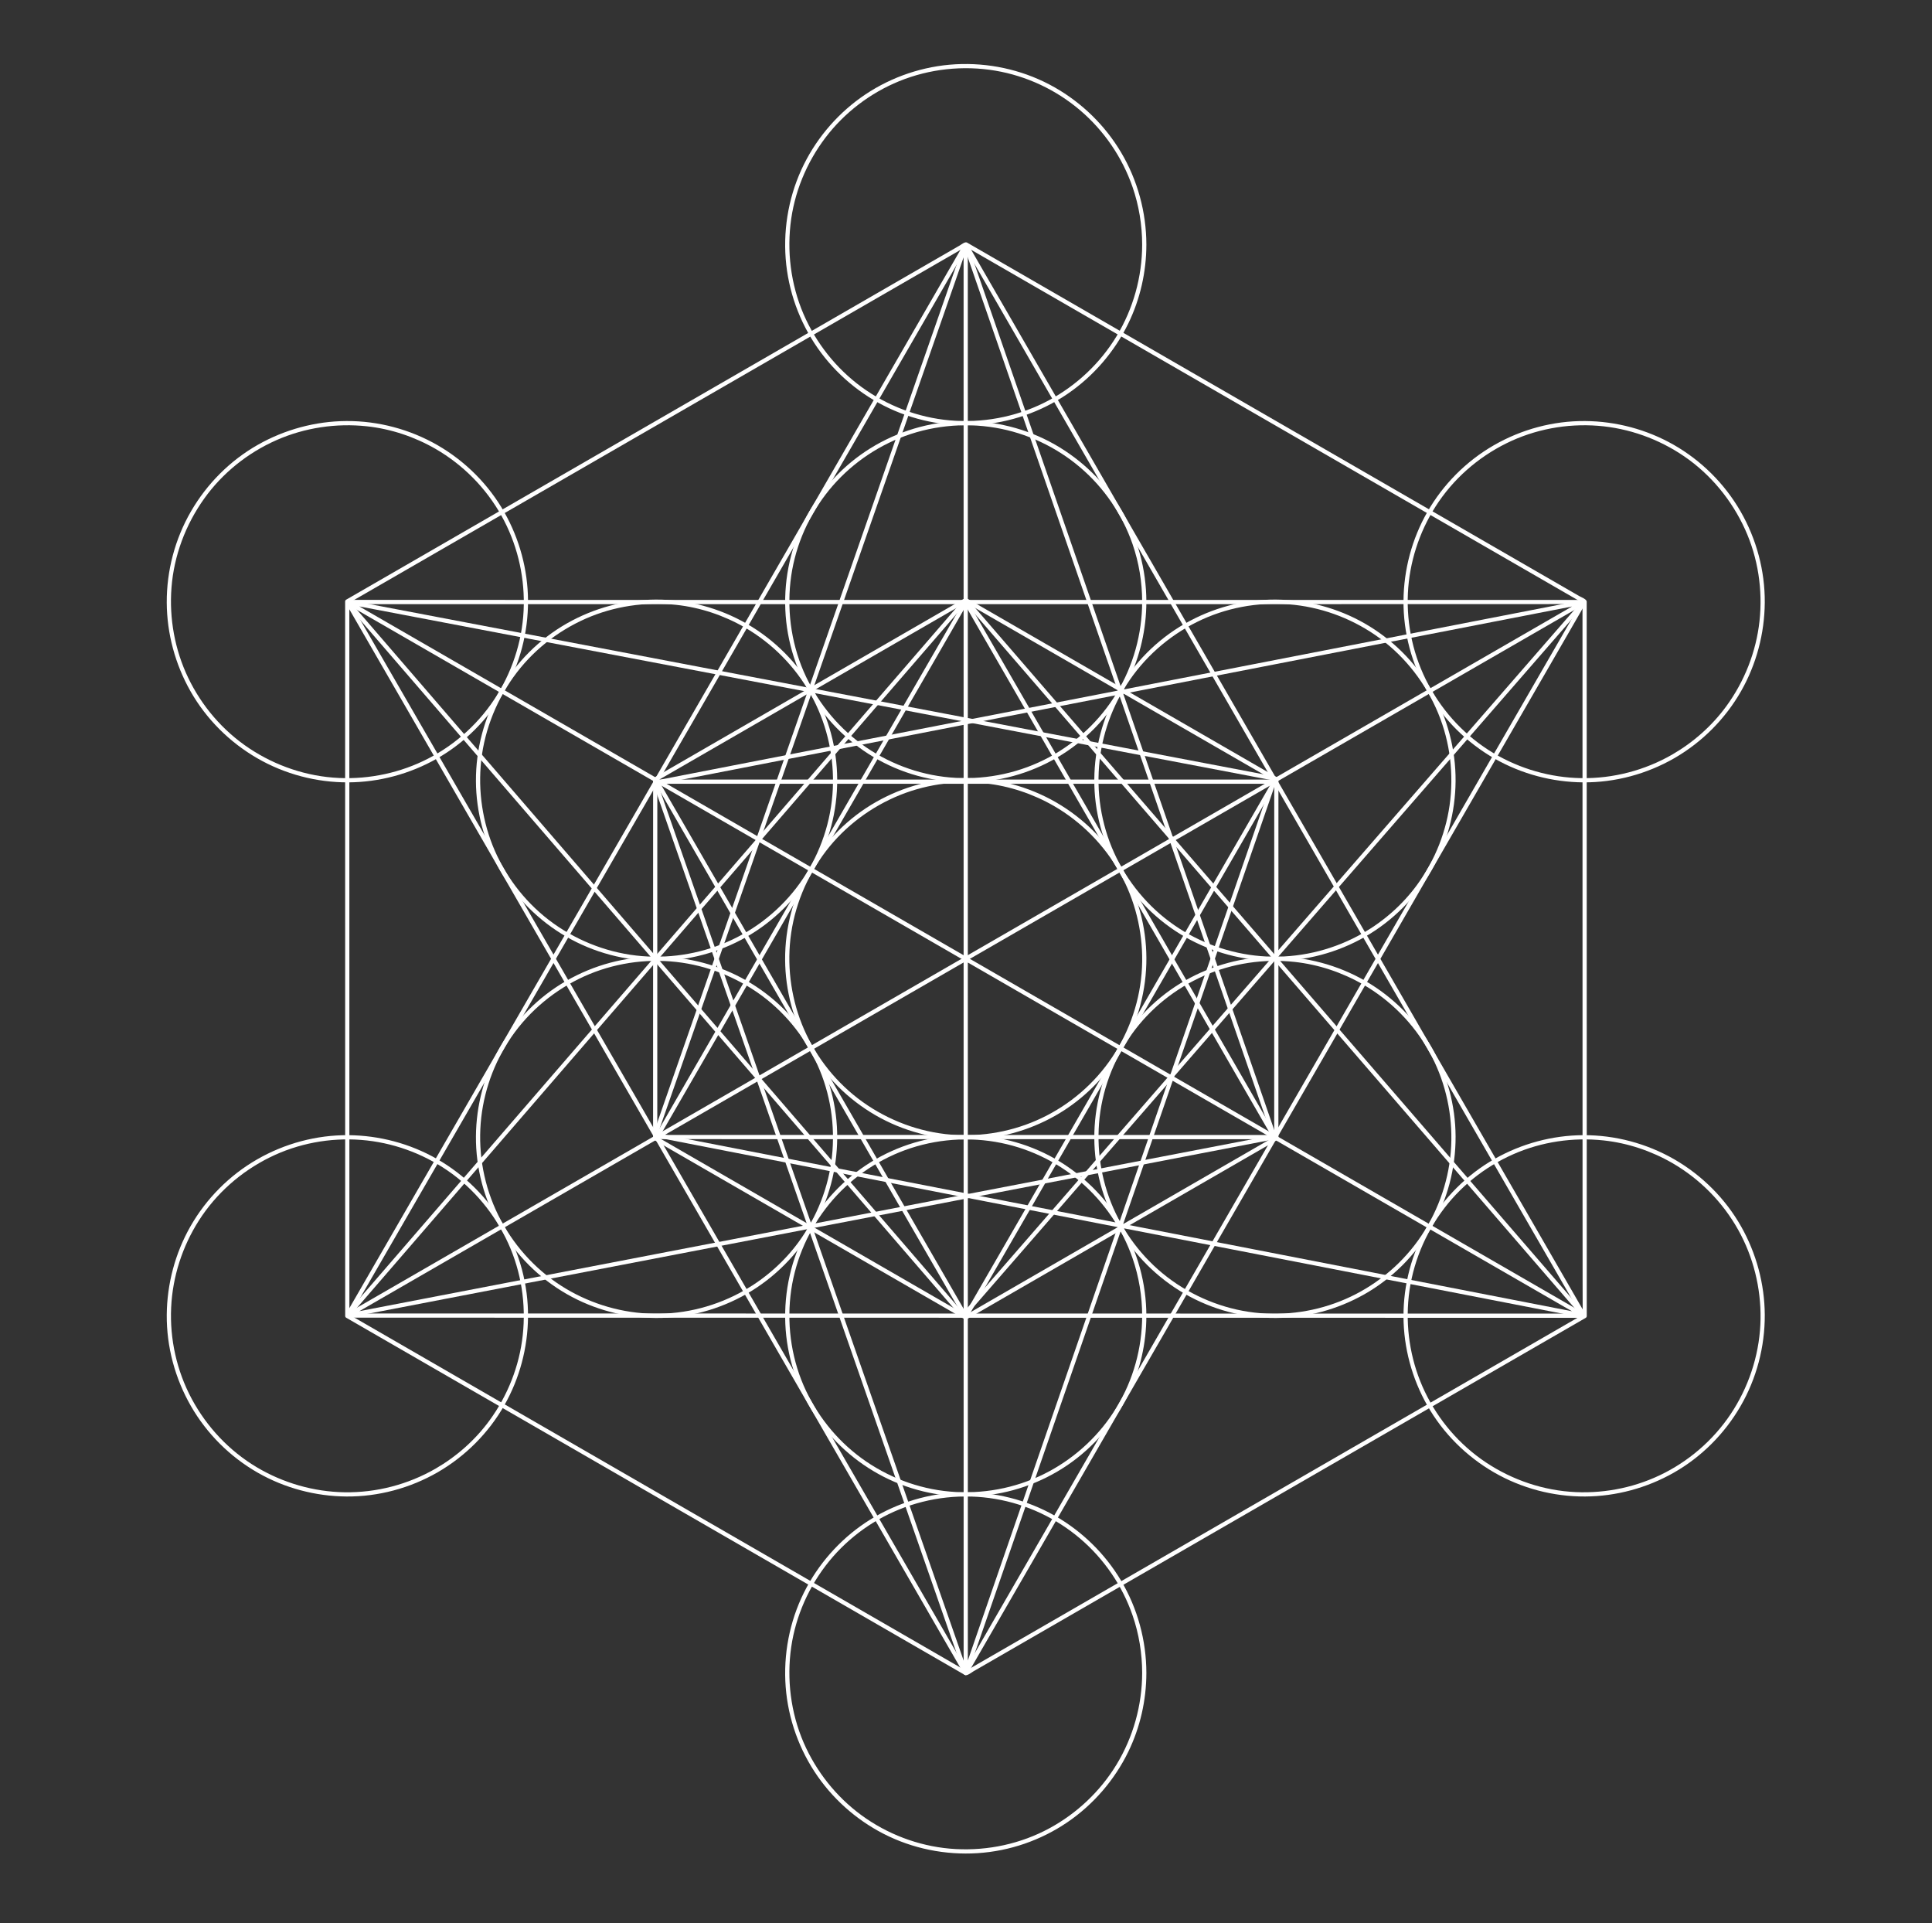 <?xml version="1.0" encoding="UTF-8" standalone="no"?>
<!-- Created with Inkscape (http://www.inkscape.org/) -->

<svg
   version="1.1"
   id="svg2"
   width="7352.573"
   height="7317.333"
   viewBox="0 0 7352.573 7317.333"
   sodipodi:docname="Metatron logo bleu.ai"
   xmlns:inkscape="http://www.inkscape.org/namespaces/inkscape"
   xmlns:sodipodi="http://sodipodi.sourceforge.net/DTD/sodipodi-0.dtd"
   xmlns="http://www.w3.org/2000/svg"
   xmlns:svg="http://www.w3.org/2000/svg">
  <rect x="0" y="0" width="7352.573" height="7317.333" fill="#333333" stroke="none"/>
  <defs
     id="defs6">
    <clipPath
       clipPathUnits="userSpaceOnUse"
       id="clipPath16">
      <path
         d="M 0,5488 H 5514.434 V 0 H 0 Z"
         id="path14" />
    </clipPath>
  </defs>
  <sodipodi:namedview
     id="namedview4"
     pagecolor="#ffffff"
     bordercolor="#000000"
     borderopacity="0.25"
     inkscape:showpageshadow="2"
     inkscape:pageopacity="0.0"
     inkscape:pagecheckerboard="0"
     inkscape:deskcolor="#d1d1d1" />
  <g
     id="g8"
     inkscape:groupmode="layer"
     inkscape:label="Metatron logo bleu"
     transform="matrix(1.333,0,0,-1.333,0,7317.333)">
    <g
       id="g10">
      <g
         id="g12"
         clip-path="url(#clipPath16)">
        <g
           id="g18"
           transform="translate(3260.852,3771.774)">
          <path
             d="m 0,0 c -0.128,-92.22 -25.445,-183.062 -73.355,-261.882 -46.376,-76.296 -113.249,-139.325 -191.72,-181.785 -81.55,-44.126 -174.716,-64.172 -267.188,-59.18 -91.35,4.931 -180.281,35.61 -255.782,87.124 -73.781,50.34 -133.185,120.598 -171.429,201.231 -39.892,84.112 -54.79,178.931 -44.666,271.329 9.903,90.376 45.443,177.042 100.471,249.261 54.036,70.917 127.611,126.946 210.146,160.56 86.386,35.181 182.313,45.464 274.257,29.973 89.207,-15.028 173.527,-54.643 242.341,-113.307 68.161,-58.107 120.22,-134.277 149.494,-218.921 C -9.159,111.571 -0.077,55.874 0,0 c 0.011,-7.738 12.011,-7.739 12,0 -0.128,92.452 -25.024,183.812 -72.222,263.337 -45.656,76.926 -111.661,141.279 -189.377,185.481 -80.513,45.794 -173.012,68.613 -265.536,66.692 -92.067,-1.91 -182.857,-29.045 -261.011,-77.685 -75.953,-47.271 -138.962,-114.556 -181.519,-193.205 -44.186,-81.661 -65.078,-174.866 -61.102,-267.552 3.937,-91.764 32.939,-181.703 83.084,-258.62 48.869,-74.959 117.405,-136.599 196.967,-177.493 82.753,-42.534 176.601,-61.495 269.381,-55.456 91.436,5.95 180.493,36.788 256.161,88.416 73.943,50.451 134.188,120.21 173.401,200.665 C -5.632,-155.372 11.892,-77.883 12,0 12.011,7.739 0.011,7.738 0,0"
             style="fill:#ffffff;fill-opacity:1;fill-rule:nonzero;stroke:none"
             id="path20" />
        </g>
        <g
           id="g22"
           transform="translate(3260.852,713.951)">
          <path
             d="m 0,0 c -0.128,-92.22 -25.446,-183.059 -73.355,-261.879 -46.377,-76.296 -113.249,-139.325 -191.72,-181.786 -81.55,-44.127 -174.716,-64.173 -267.188,-59.182 -91.351,4.932 -180.281,35.612 -255.782,87.126 -73.78,50.341 -133.185,120.6 -171.429,201.233 -39.892,84.11 -54.79,178.928 -44.666,271.327 9.903,90.376 45.442,177.044 100.471,249.262 54.036,70.917 127.611,126.945 210.146,160.557 86.386,35.181 182.313,45.463 274.257,29.974 89.207,-15.028 173.526,-54.643 242.341,-113.306 68.161,-58.104 120.22,-134.275 149.494,-218.92 C -9.159,111.573 -0.077,55.873 0,0 c 0.011,-7.738 12.011,-7.739 12,0 -0.128,92.452 -25.023,183.814 -72.222,263.34 -45.655,76.927 -111.661,141.278 -189.377,185.48 -80.513,45.792 -173.012,68.61 -265.536,66.69 -92.066,-1.91 -182.856,-29.044 -261.011,-77.684 -75.953,-47.269 -138.962,-114.554 -181.519,-193.203 -44.186,-81.661 -65.078,-174.868 -61.102,-267.556 3.937,-91.762 32.94,-181.7 83.084,-258.616 48.869,-74.959 117.405,-136.599 196.967,-177.494 82.752,-42.534 176.601,-61.495 269.381,-55.457 91.436,5.949 180.493,36.789 256.161,88.418 73.943,50.45 134.187,120.211 173.401,200.665 C -5.633,-155.37 11.892,-77.883 12,0 12.011,7.738 0.011,7.737 0,0"
             style="fill:#ffffff;fill-opacity:1;fill-rule:nonzero;stroke:none"
             id="path24" />
        </g>
        <g
           id="g26"
           transform="translate(3260.852,1733.227)">
          <path
             d="m 0,0 c -0.128,-92.22 -25.446,-183.06 -73.355,-261.88 -46.376,-76.296 -113.249,-139.325 -191.72,-181.786 -81.55,-44.127 -174.716,-64.174 -267.188,-59.182 -91.351,4.932 -180.281,35.611 -255.782,87.125 -73.781,50.342 -133.185,120.601 -171.429,201.234 -39.892,84.111 -54.79,178.929 -44.666,271.327 9.903,90.377 45.442,177.044 100.471,249.263 54.036,70.917 127.611,126.945 210.146,160.557 86.386,35.181 182.313,45.463 274.257,29.974 89.207,-15.028 173.526,-54.643 242.341,-113.306 C -108.764,325.221 -56.705,249.05 -27.431,164.405 -9.159,111.572 -0.077,55.874 0,0 c 0.011,-7.737 12.011,-7.739 12,0 -0.128,92.452 -25.024,183.813 -72.222,263.34 -45.655,76.927 -111.661,141.277 -189.377,185.479 -80.513,45.793 -173.012,68.611 -265.536,66.691 -92.066,-1.91 -182.856,-29.044 -261.011,-77.685 -75.953,-47.269 -138.962,-114.554 -181.519,-193.203 -44.186,-81.66 -65.078,-174.867 -61.102,-267.554 3.937,-91.763 32.939,-181.702 83.084,-258.618 48.869,-74.959 117.405,-136.599 196.967,-177.495 82.752,-42.533 176.601,-61.495 269.381,-55.457 91.436,5.95 180.493,36.789 256.161,88.418 73.943,50.451 134.187,120.212 173.401,200.666 C -5.633,-155.37 11.892,-77.883 12,0 12.011,7.738 0.011,7.738 0,0"
             style="fill:#ffffff;fill-opacity:1;fill-rule:nonzero;stroke:none"
             id="path28" />
        </g>
        <g
           id="g30"
           transform="translate(3260.852,4791.049)">
          <path
             d="m 0,0 c -0.128,-92.22 -25.445,-183.062 -73.355,-261.882 -46.376,-76.295 -113.249,-139.324 -191.72,-181.785 -81.55,-44.126 -174.716,-64.172 -267.188,-59.18 -91.35,4.931 -180.281,35.611 -255.782,87.124 -73.781,50.34 -133.185,120.599 -171.429,201.232 -39.892,84.111 -54.79,178.93 -44.666,271.328 9.903,90.376 45.443,177.042 100.471,249.26 54.036,70.917 127.611,126.946 210.146,160.56 86.386,35.182 182.313,45.464 274.257,29.974 89.207,-15.029 173.527,-54.644 242.341,-113.308 68.16,-58.106 120.22,-134.276 149.494,-218.921 C -9.159,111.571 -0.077,55.873 0,0 c 0.011,-7.737 12.011,-7.739 12,0 -0.128,92.451 -25.024,183.811 -72.222,263.336 -45.656,76.927 -111.661,141.279 -189.377,185.481 -80.513,45.794 -173.012,68.613 -265.536,66.692 -92.067,-1.91 -182.857,-29.045 -261.011,-77.686 -75.953,-47.27 -138.962,-114.554 -181.519,-193.204 -44.186,-81.66 -65.078,-174.865 -61.102,-267.552 3.937,-91.763 32.939,-181.702 83.084,-258.619 48.869,-74.959 117.405,-136.599 196.967,-177.493 82.753,-42.533 176.601,-61.494 269.381,-55.456 91.436,5.95 180.493,36.788 256.161,88.416 73.943,50.451 134.188,120.211 173.401,200.665 C -5.632,-155.371 11.892,-77.883 12,0 12.011,7.739 0.011,7.738 0,0"
             style="fill:#ffffff;fill-opacity:1;fill-rule:nonzero;stroke:none"
             id="path32" />
        </g>
        <g
           id="g34"
           transform="translate(3009.006,3188.677)">
          <path
             d="m 0,0 c 78.767,-45.618 144.114,-111.801 188.416,-191.337 42.823,-76.886 64.626,-164.775 63.462,-252.717 -1.208,-91.265 -28.186,-180.999 -76.228,-258.489 -47.708,-76.952 -116.233,-139.795 -196.612,-181.336 -78.196,-40.413 -166.776,-59.404 -254.643,-55.483 -91.471,4.083 -180.632,34.186 -256.734,84.888 -75.053,50.004 -135.344,120.399 -174.204,201.688 -37.974,79.435 -54.137,168.653 -47.454,256.365 6.974,91.515 40.163,180.004 93.443,254.574 52.235,73.108 124.435,130.841 206.564,167.017 80.607,35.506 170.413,48.819 257.894,39.368 C -127.125,57.085 -60.062,34.568 0,0 6.719,-3.867 12.76,6.504 6.058,10.362 -73.025,55.877 -163.255,79.992 -254.525,79.536 -342.826,79.095 -430.55,55.337 -507.31,11.796 c -79.264,-44.963 -145.393,-111.338 -191.024,-190.125 -45.678,-78.867 -69.628,-169.472 -69.172,-260.581 0.443,-88.299 24.2,-176.023 67.742,-252.781 44.964,-79.264 111.339,-145.392 190.126,-191.025 78.866,-45.678 169.471,-69.627 260.579,-69.171 88.301,0.442 176.026,24.199 252.785,67.74 79.263,44.961 145.392,111.336 191.022,190.124 45.678,78.869 69.63,169.47 69.173,260.581 -0.442,88.3 -24.199,176.024 -67.741,252.783 C 151.217,-101.396 84.843,-35.269 6.058,10.362 -0.652,14.248 -6.691,3.876 0,0"
             style="fill:#ffffff;fill-opacity:1;fill-rule:nonzero;stroke:none"
             id="path36" />
        </g>
        <g
           id="g38"
           transform="translate(2126.285,3698.314)">
          <path
             d="m 0,0 c 78.767,-45.618 144.117,-111.8 188.417,-191.337 42.824,-76.886 64.626,-164.775 63.461,-252.717 -1.209,-91.265 -28.186,-180.999 -76.228,-258.489 -47.708,-76.952 -116.233,-139.795 -196.611,-181.337 -78.195,-40.413 -166.774,-59.403 -254.641,-55.482 -91.469,4.081 -180.632,34.184 -256.734,84.887 -75.053,50.004 -135.344,120.399 -174.204,201.688 -37.973,79.434 -54.136,168.652 -47.452,256.365 6.973,91.515 40.163,180.004 93.443,254.574 52.234,73.108 124.433,130.841 206.562,167.018 80.607,35.506 170.413,48.819 257.893,39.367 C -127.124,57.085 -60.061,34.568 0,0 6.719,-3.867 12.76,6.503 6.057,10.361 -73.025,55.877 -163.253,79.992 -254.522,79.536 -342.823,79.095 -430.547,55.337 -507.307,11.795 -586.57,-33.167 -652.698,-99.543 -698.329,-178.33 c -45.678,-78.868 -69.629,-169.472 -69.172,-260.581 0.441,-88.3 24.199,-176.023 67.741,-252.781 44.963,-79.264 111.338,-145.393 190.124,-191.025 78.866,-45.678 169.473,-69.627 260.58,-69.171 88.3,0.442 176.024,24.199 252.783,67.74 79.263,44.962 145.391,111.338 191.021,190.125 45.678,78.868 69.629,169.471 69.174,260.581 -0.442,88.3 -24.199,176.024 -67.741,252.783 C 151.219,-101.396 84.844,-35.269 6.057,10.361 -0.653,14.247 -6.692,3.875 0,0"
             style="fill:#ffffff;fill-opacity:1;fill-rule:nonzero;stroke:none"
             id="path40" />
        </g>
        <g
           id="g42"
           transform="translate(4774.443,2169.404)">
          <path
             d="m 0,0 c 78.766,-45.619 144.114,-111.802 188.414,-191.339 42.824,-76.886 64.627,-164.775 63.463,-252.717 -1.207,-91.265 -28.185,-180.999 -76.227,-258.49 -47.709,-76.952 -116.234,-139.795 -196.613,-181.336 -78.196,-40.412 -166.777,-59.402 -254.643,-55.481 -91.471,4.082 -180.632,34.185 -256.735,84.887 -75.053,50.003 -135.344,120.398 -174.203,201.687 -37.974,79.435 -54.135,168.653 -47.45,256.365 6.973,91.515 40.164,180.004 93.443,254.575 52.235,73.108 124.433,130.841 206.561,167.018 80.606,35.506 170.412,48.819 257.892,39.367 C -127.127,57.085 -60.063,34.567 0,0 c 6.719,-3.867 12.76,6.503 6.057,10.361 -79.083,45.515 -169.313,69.631 -260.584,69.174 -88.3,-0.441 -176.024,-24.199 -252.783,-67.741 -79.262,-44.963 -145.389,-111.339 -191.02,-190.126 -45.678,-78.867 -69.629,-169.471 -69.174,-260.58 0.442,-88.3 24.197,-176.024 67.739,-252.782 44.962,-79.263 111.338,-145.392 190.125,-191.024 78.867,-45.677 169.471,-69.626 260.579,-69.171 88.301,0.442 176.026,24.199 252.786,67.74 79.263,44.961 145.392,111.336 191.023,190.123 45.678,78.87 69.63,169.471 69.173,260.582 -0.442,88.3 -24.2,176.025 -67.743,252.784 C 151.217,-101.398 84.842,-35.27 6.057,10.361 -0.652,14.247 -6.691,3.876 0,0"
             style="fill:#ffffff;fill-opacity:1;fill-rule:nonzero;stroke:none"
             id="path44" />
        </g>
        <g
           id="g46"
           transform="translate(3891.726,2679.04)">
          <path
             d="m 0,0 c 78.765,-45.619 144.113,-111.801 188.413,-191.338 42.824,-76.885 64.626,-164.775 63.463,-252.717 -1.208,-91.263 -28.183,-181 -76.225,-258.489 -47.709,-76.952 -116.235,-139.796 -196.615,-181.336 -78.196,-40.412 -166.776,-59.403 -254.643,-55.482 -91.47,4.083 -180.629,34.186 -256.733,84.887 -75.054,50.004 -135.346,120.399 -174.205,201.688 -37.974,79.435 -54.135,168.653 -47.45,256.366 6.974,91.514 40.163,180.004 93.442,254.573 52.236,73.108 124.434,130.841 206.563,167.018 80.606,35.506 170.412,48.819 257.892,39.368 C -127.126,57.086 -60.063,34.567 0,0 6.719,-3.867 12.76,6.504 6.057,10.361 -73.026,55.876 -163.257,79.993 -254.527,79.536 -342.827,79.095 -430.551,55.337 -507.31,11.795 -586.573,-33.168 -652.701,-99.543 -698.332,-178.33 c -45.679,-78.866 -69.628,-169.473 -69.173,-260.58 0.441,-88.3 24.197,-176.024 67.739,-252.782 44.963,-79.264 111.34,-145.393 190.128,-191.024 78.867,-45.677 169.469,-69.627 260.576,-69.172 88.301,0.442 176.026,24.199 252.787,67.74 79.263,44.961 145.393,111.336 191.024,190.124 45.678,78.867 69.627,169.472 69.17,260.582 -0.442,88.299 -24.2,176.024 -67.742,252.783 C 151.216,-101.397 84.842,-35.269 6.057,10.361 -0.652,14.247 -6.692,3.875 0,0"
             style="fill:#ffffff;fill-opacity:1;fill-rule:nonzero;stroke:none"
             id="path48" />
        </g>
        <g
           id="g50"
           transform="translate(1243.568,4207.952)">
          <path
             d="m 0,0 c 78.767,-45.618 144.117,-111.8 188.417,-191.337 42.824,-76.886 64.625,-164.776 63.461,-252.718 -1.209,-91.264 -28.185,-180.999 -76.227,-258.489 -47.709,-76.952 -116.233,-139.796 -196.612,-181.337 -78.195,-40.413 -166.775,-59.403 -254.641,-55.483 -91.47,4.082 -180.633,34.184 -256.735,84.887 -75.053,50.005 -135.343,120.4 -174.202,201.689 -37.974,79.435 -54.137,168.652 -47.453,256.366 6.973,91.514 40.163,180.003 93.442,254.574 52.236,73.108 124.435,130.841 206.564,167.017 80.607,35.506 170.412,48.82 257.893,39.368 C -127.123,57.085 -60.061,34.568 0,0 c 6.719,-3.867 12.76,6.503 6.057,10.361 -79.081,45.516 -169.31,69.631 -260.579,69.175 -88.301,-0.442 -176.025,-24.199 -252.784,-67.742 -79.263,-44.962 -145.392,-111.337 -191.023,-190.125 -45.678,-78.867 -69.628,-169.472 -69.172,-260.58 0.442,-88.3 24.199,-176.024 67.741,-252.783 44.962,-79.263 111.337,-145.392 190.123,-191.025 78.866,-45.678 169.474,-69.626 260.581,-69.17 88.3,0.442 176.024,24.199 252.783,67.74 79.263,44.962 145.391,111.337 191.022,190.125 45.678,78.868 69.628,169.472 69.173,260.582 -0.442,88.299 -24.199,176.024 -67.74,252.783 C 151.219,-101.396 84.844,-35.269 6.057,10.361 -0.653,14.247 -6.692,3.875 0,0"
             style="fill:#ffffff;fill-opacity:1;fill-rule:nonzero;stroke:none"
             id="path52" />
        </g>
        <g
           id="g54"
           transform="translate(3891.726,2825.959)">
          <path
             d="m 0,0 c -78.854,-45.382 -168.837,-68.874 -259.825,-67.471 -87.996,1.356 -175.016,26.405 -250.595,71.384 -78.47,46.7 -142.7,114.942 -185.807,195.33 -42.767,79.757 -62.914,170.515 -58.702,260.853 4.099,87.925 31.926,174.135 79.256,248.27 49.293,77.211 119.957,139.379 201.955,179.954 80.794,39.98 171.895,56.979 261.679,49.992 87.779,-6.832 173.128,-37.428 245.75,-87.075 75.8,-51.819 135.851,-124.819 173.808,-208.283 37.178,-81.755 51.056,-173.139 41.326,-262.308 C 239.29,293.085 205.934,208.655 154.006,137.617 113.042,81.578 60.004,34.754 0,0 c -6.691,-3.876 -0.652,-14.248 6.057,-10.361 78.92,45.71 144.904,111.792 190.122,191.024 43.766,76.69 67.07,164.534 67.741,252.781 0.694,91.169 -23.734,181.634 -69.171,260.581 -45.441,78.956 -111.93,144.987 -191.023,190.125 -76.69,43.768 -164.536,67.071 -252.784,67.742 -91.169,0.693 -181.632,-23.737 -260.58,-69.175 -78.956,-45.444 -144.985,-111.926 -190.125,-191.021 -43.766,-76.689 -67.069,-164.535 -67.74,-252.783 -0.694,-91.168 23.734,-181.633 69.171,-260.581 45.439,-78.956 111.931,-144.987 191.024,-190.124 76.69,-43.767 164.536,-67.069 252.784,-67.74 91.169,-0.694 181.632,23.735 260.581,69.171 C 12.76,-6.504 6.719,3.867 0,0"
             style="fill:#ffffff;fill-opacity:1;fill-rule:nonzero;stroke:none"
             id="path56" />
        </g>
        <g
           id="g58"
           transform="translate(1243.568,1297.048)">
          <path
             d="m 0,0 c -78.854,-45.383 -168.834,-68.874 -259.822,-67.471 -87.995,1.356 -175.015,26.405 -250.595,71.383 -78.47,46.7 -142.699,114.942 -185.806,195.33 -42.768,79.756 -62.915,170.516 -58.703,260.853 4.1,87.925 31.928,174.135 79.258,248.271 49.292,77.209 119.954,139.381 201.951,179.955 80.796,39.979 171.896,56.979 261.681,49.991 87.779,-6.833 173.127,-37.428 245.748,-87.075 75.8,-51.82 135.85,-124.82 173.807,-208.284 37.178,-81.755 51.058,-173.138 41.329,-262.307 C 239.294,293.085 205.938,208.654 154.01,137.617 113.045,81.577 60.006,34.754 0,0 c -6.692,-3.875 -0.652,-14.247 6.057,-10.361 78.922,45.71 144.908,111.791 190.126,191.023 43.767,76.69 67.069,164.535 67.739,252.782 0.693,91.168 -23.736,181.633 -69.173,260.58 C 149.308,772.98 82.82,839.012 3.728,884.15 c -76.69,43.767 -164.535,67.071 -252.782,67.742 -91.17,0.693 -181.635,-23.737 -260.583,-69.174 -78.954,-45.442 -144.983,-111.93 -190.121,-191.022 -43.767,-76.689 -67.07,-164.536 -67.742,-252.784 -0.694,-91.169 23.734,-181.634 69.171,-260.582 45.441,-78.955 111.931,-144.985 191.024,-190.123 76.691,-43.766 164.536,-67.068 252.784,-67.739 91.167,-0.694 181.631,23.735 260.578,69.171 C 12.76,-6.503 6.719,3.867 0,0"
             style="fill:#ffffff;fill-opacity:1;fill-rule:nonzero;stroke:none"
             id="path60" />
        </g>
        <g
           id="g62"
           transform="translate(2126.285,1806.686)">
          <path
             d="m 0,0 c -78.853,-45.383 -168.834,-68.874 -259.821,-67.472 -87.995,1.356 -175.016,26.405 -250.596,71.384 -78.47,46.699 -142.699,114.942 -185.806,195.329 -42.768,79.757 -62.915,170.516 -58.703,260.854 4.1,87.925 31.928,174.134 79.259,248.27 49.292,77.21 119.954,139.38 201.952,179.954 80.795,39.98 171.896,56.979 261.681,49.992 87.779,-6.832 173.127,-37.428 245.749,-87.075 C 109.514,799.417 169.566,726.417 207.522,642.953 244.701,561.199 258.58,469.815 248.85,380.646 239.295,293.085 205.939,208.654 154.011,137.617 113.046,81.576 60.006,34.754 0,0 c -6.692,-3.875 -0.653,-14.247 6.057,-10.361 78.922,45.709 144.909,111.79 190.128,191.023 43.766,76.69 67.069,164.535 67.74,252.782 0.693,91.168 -23.736,181.632 -69.172,260.58 -45.44,78.955 -111.932,144.988 -191.024,190.125 -76.689,43.768 -164.534,67.071 -252.781,67.742 -91.17,0.693 -181.635,-23.738 -260.584,-69.175 -78.954,-45.441 -144.983,-111.929 -190.121,-191.021 -43.767,-76.689 -67.071,-164.536 -67.743,-252.783 -0.694,-91.169 23.734,-181.634 69.171,-260.582 45.441,-78.956 111.93,-144.986 191.024,-190.124 76.691,-43.767 164.537,-67.068 252.785,-67.739 91.167,-0.693 181.631,23.735 260.577,69.172 C 12.76,-6.504 6.719,3.867 0,0"
             style="fill:#ffffff;fill-opacity:1;fill-rule:nonzero;stroke:none"
             id="path64" />
        </g>
        <g
           id="g66"
           transform="translate(4774.443,3335.596)">
          <path
             d="m 0,0 c -78.855,-45.383 -168.837,-68.874 -259.826,-67.472 -87.995,1.357 -175.015,26.405 -250.594,71.385 -78.47,46.7 -142.697,114.942 -185.804,195.33 -42.768,79.757 -62.917,170.516 -58.706,260.853 4.099,87.925 31.926,174.135 79.256,248.271 49.292,77.21 119.956,139.379 201.954,179.954 80.794,39.98 171.896,56.979 261.68,49.991 87.78,-6.832 173.129,-37.428 245.751,-87.074 75.801,-51.82 135.85,-124.82 173.807,-208.283 37.18,-81.755 51.06,-173.139 41.33,-262.309 C 239.293,293.085 205.937,208.654 154.009,137.617 113.044,81.577 60.005,34.754 0,0 c -6.691,-3.876 -0.652,-14.248 6.057,-10.362 78.922,45.71 144.906,111.792 190.125,191.025 43.767,76.689 67.07,164.535 67.741,252.782 0.693,91.169 -23.737,181.634 -69.175,260.581 C 149.306,772.981 82.82,839.012 3.726,884.151 c -76.69,43.767 -164.537,67.07 -252.785,67.741 -91.169,0.693 -181.633,-23.736 -260.581,-69.174 -78.955,-45.443 -144.985,-111.927 -190.124,-191.021 -43.766,-76.69 -67.068,-164.536 -67.74,-252.783 -0.692,-91.169 23.736,-181.634 69.174,-260.582 45.441,-78.956 111.929,-144.986 191.022,-190.124 76.69,-43.767 164.536,-67.069 252.784,-67.74 91.169,-0.694 181.632,23.734 260.581,69.17 C 12.76,-6.504 6.719,3.866 0,0"
             style="fill:#ffffff;fill-opacity:1;fill-rule:nonzero;stroke:none"
             id="path68" />
        </g>
        <g
           id="g70"
           transform="translate(997.513,1733)">
          <path
             d="m 0,0 c -0.011,119 -0.021,238.466 -0.032,357.707 -0.022,254.595 -0.045,509.183 -0.068,763.777 -0.021,235.259 -0.041,470.514 -0.063,705.773 -0.005,62.037 -0.01,124.073 -0.016,186.11 0,6.446 -0.001,12.89 -0.002,19.335 0,8.962 1.769,4.203 -2.963,1.471 7.774,4.488 15.548,8.974 23.321,13.462 145.559,84.021 291.119,168.042 436.678,252.063 228.625,131.97 457.25,263.939 685.875,395.908 178.252,102.892 356.503,205.785 534.755,308.677 21.056,12.154 42.11,24.307 63.165,36.46 5.568,3.215 11.136,6.428 16.703,9.642 7.794,4.499 4.482,0.544 -0.306,3.309 29.082,-16.79 58.163,-33.58 87.245,-50.37 178.853,-103.261 357.707,-206.521 536.56,-309.782 228.564,-131.961 457.128,-263.922 685.692,-395.884 144.824,-83.613 289.646,-167.226 434.469,-250.84 l 16.705,-9.644 c 7.728,-4.461 2.771,-3.644 2.771,1.855 10e-4,-8.976 0,-17.951 0,-26.927 0.01,-62.416 0.011,-124.831 0.017,-187.248 0.021,-235.283 0.042,-470.566 0.063,-705.85 0.023,-254.157 0.046,-508.315 0.068,-762.472 0.01,-86.009 0.174,-172.016 0.182,-258.025 0,-24.311 0.166,-48.621 0.166,-72.933 V 6.289 c 0,-8.95 -1.923,-4.184 2.805,-1.454 -103.944,-60 -207.967,-120 -311.911,-179.999 -220.37,-127.205 -440.779,-254.409 -661.15,-381.613 -203.356,-117.383 -406.732,-234.767 -610.089,-352.151 -53.599,-30.939 -107.207,-61.878 -160.805,-92.816 -5.568,-3.213 -11.14,-6.428 -16.708,-9.642 -7.794,-4.498 -4.485,-0.544 0.303,-3.308 -7.774,4.488 -15.549,8.976 -23.324,13.465 -145.572,84.047 -291.146,168.095 -436.719,252.143 -228.646,132.01 -457.292,264.021 -685.938,396.03 C 439.18,-250.131 260.912,-147.206 82.644,-44.281 54.104,-27.805 25.565,-11.327 -2.974,5.149 -9.688,9.026 -15.728,-1.345 -9.03,-5.211 94.005,-64.7 197.04,-124.188 300.076,-183.676 c 220.138,-127.098 440.276,-254.197 660.415,-381.296 203.791,-117.66 407.582,-235.32 611.373,-352.98 54.061,-31.213 108.123,-62.425 162.184,-93.638 7.775,-4.488 15.549,-8.977 23.323,-13.466 6.018,-3.474 19.718,7.875 24.331,10.537 141.006,81.395 282.013,162.788 423.02,244.181 228.076,131.652 456.152,263.306 684.229,394.957 181.706,104.887 363.412,209.773 545.118,314.659 31.876,18.4 63.753,36.8 95.629,55.201 1.828,1.054 2.971,3.075 2.971,5.18 -0.01,118.957 -0.021,237.915 -0.032,356.873 -0.022,254.157 -0.045,508.315 -0.068,762.472 -0.021,235.284 -0.042,470.567 -0.063,705.85 -0.01,62.417 -0.011,124.832 -0.017,187.248 0,8.976 0,17.951 0,26.927 0,6.925 -16.655,13.091 -21.239,15.738 -141.019,81.417 -282.039,162.835 -423.058,244.252 -228.098,131.691 -456.194,263.383 -684.292,395.074 -181.723,104.918 -363.444,209.835 -545.168,314.752 -31.767,18.341 -63.534,36.681 -95.301,55.022 -5.8,3.348 -16.211,-5.472 -20.891,-8.175 -18.507,-10.683 -37.014,-21.365 -55.521,-32.047 -172.23,-99.417 -344.461,-198.834 -516.691,-298.25 C 941.052,2593.05 711.777,2460.705 482.501,2328.36 329.62,2240.112 176.738,2151.864 23.856,2063.616 c -11.022,-6.362 -22.044,-12.724 -33.065,-19.087 -1.829,-1.054 -2.972,-3.075 -2.972,-5.18 0.011,-119.241 0.021,-238.482 0.032,-357.723 0.023,-254.595 0.045,-509.19 0.067,-763.785 0.021,-235.259 0.042,-470.502 0.063,-705.761 C -12.013,141.382 -12.006,71 -12,0 -12,-8 0,-8 0,0"
             style="fill:#ffffff;fill-opacity:1;fill-rule:nonzero;stroke:none"
             id="path72" />
        </g>
        <g
           id="g74"
           transform="translate(2760.16,1733.962)">
          <path
             d="m 0,0 c -51.716,29.853 -103.433,59.705 -155.148,89.558 -110.494,63.78 -220.987,127.561 -331.48,191.341 -102.288,59.045 -204.576,118.089 -306.863,177.133 -31.039,17.917 -62.077,35.833 -93.116,53.75 0.991,-1.726 1.981,-3.454 2.972,-5.18 0.005,59.855 0.011,119.71 0.016,179.566 0.012,127.799 0.024,255.598 0.036,383.397 0.01,118.093 0.021,236.186 0.032,354.279 0.004,35.488 0.007,70.976 0.01,106.465 -0.991,-1.727 -1.981,-3.454 -2.972,-5.181 51.721,29.861 103.442,59.723 155.163,89.584 110.503,63.8 221.007,127.599 331.511,191.398 102.297,59.062 204.594,118.113 306.892,177.174 31.041,17.922 62.083,35.754 93.124,53.754 h -6.056 c 51.838,-30 103.678,-59.834 155.517,-89.758 110.683,-63.889 221.366,-127.773 332.049,-191.663 102.277,-59.037 204.554,-118.072 306.831,-177.109 30.736,-17.741 61.471,-35.481 92.207,-53.223 -0.991,1.727 -1.982,3.454 -2.972,5.182 -0.006,-59.715 -0.011,-119.428 -0.017,-179.142 -0.01,-127.58 -0.022,-255.161 -0.034,-382.742 -0.011,-118.106 -0.021,-236.213 -0.032,-354.318 -0.003,-35.839 -0.007,-71.678 -0.01,-107.517 0.99,1.728 1.982,3.454 2.972,5.181 C 828.911,482.068 777.19,452.207 725.47,422.347 614.966,358.548 504.463,294.748 393.959,230.949 291.662,171.889 189.364,112.827 87.067,53.766 56.025,35.845 24.984,17.923 -6.057,0 -12.755,-3.866 -6.714,-14.237 0,-10.36 51.721,19.5 103.441,49.361 155.162,79.222 c 110.504,63.799 221.007,127.597 331.51,191.397 102.298,59.062 204.595,118.122 306.892,177.184 27.137,15.667 54.275,31.336 81.413,47.003 3.902,2.253 7.804,4.506 11.707,6.759 4.496,2.596 2.977,11.472 2.977,15.77 0.008,81.727 0.015,163.454 0.023,245.181 0.011,132.192 0.023,264.384 0.036,396.577 0.009,105.316 0.018,210.632 0.028,315.948 0.002,18.476 0.003,36.951 0.005,55.426 0,2.105 -1.144,4.126 -2.972,5.181 l -155.516,89.769 c -110.684,63.89 -221.368,127.78 -332.05,191.669 -102.278,59.038 -204.554,118.075 -306.831,177.112 -26.971,15.569 -53.941,31.136 -80.911,46.704 -3.765,2.174 -7.531,4.348 -11.296,6.521 -4.614,2.664 -11.808,-3.32 -15.629,-5.527 L -228.97,1918.621 c -114.548,-66.135 -229.096,-132.269 -343.644,-198.404 -90.935,-52.501 -181.869,-105.003 -272.803,-157.504 l -47.035,-27.155 c -4.366,-2.522 -3.09,-9.841 -3.09,-14.092 -10e-4,-10.904 -0.002,-21.808 -0.003,-32.712 l -0.028,-301.192 c -0.012,-133.011 -0.024,-266.021 -0.036,-399.032 -0.008,-87.973 -0.016,-175.947 -0.025,-263.92 l -10e-4,-18.008 c 0,-2.106 1.144,-4.126 2.971,-5.181 51.717,-29.853 103.433,-59.705 155.148,-89.558 110.494,-63.78 220.987,-127.56 331.48,-191.342 C -303.748,161.478 -201.46,102.433 -99.173,43.389 -68.134,25.472 -37.096,7.556 -6.057,-10.36 0.657,-14.237 6.697,-3.866 0,0"
             style="fill:#ffffff;fill-opacity:1;fill-rule:nonzero;stroke:none"
             id="path76" />
        </g>
        <g
           id="g78"
           transform="translate(997.317,1730.973)">
          <path
             d="m 0,0 c 28.557,49.449 57.114,98.897 85.671,148.347 74.536,129.064 149.071,258.129 223.606,387.192 103.809,179.754 207.618,359.509 311.427,539.263 116.379,201.52 232.758,403.04 349.137,604.56 l 336.734,583.084 c 91.406,158.278 182.813,316.555 274.219,474.833 53.864,93.27 107.728,186.68 161.592,279.95 7.634,13.22 15.268,25.798 22.903,39.798 h -10.362 c 28.545,-50 57.091,-99.051 85.636,-148.507 74.505,-129.082 149.01,-258.233 223.515,-387.314 103.767,-179.779 207.534,-359.593 311.301,-539.371 116.331,-201.547 232.663,-403.112 348.996,-604.659 112.199,-194.388 224.398,-388.784 336.597,-583.171 91.369,-158.3 182.738,-316.604 274.108,-474.902 53.842,-93.283 107.684,-186.567 161.526,-279.85 7.631,-13.221 15.263,-26.443 22.894,-39.664 1.726,3.009 3.454,6.018 5.18,9.028 -57.102,0.006 -114.205,0.013 -171.307,0.02 -149.04,0.017 -298.081,0.034 -447.121,0.051 C 2698.676,8.713 2491.1,8.737 2283.523,8.761 2050.813,8.788 1818.102,8.815 1585.391,8.843 1360.947,8.868 1136.503,8.896 912.06,8.921 729.284,8.942 546.508,8.964 363.733,8.985 256.027,8.998 148.503,9.01 40.797,9.022 25.532,9.025 10.183,9.026 -4.817,9.028 c -8,10e-4 -8,-11.999 0,-12 57,-0.007 114.024,-0.013 171.126,-0.019 149.04,-0.018 297.989,-0.035 447.029,-0.053 207.577,-0.024 415.107,-0.048 622.683,-0.072 232.711,-0.028 465.399,-0.055 698.11,-0.082 224.444,-0.027 448.876,-0.052 673.321,-0.079 182.775,-0.021 365.546,-0.042 548.321,-0.064 107.705,-0.013 215.408,-0.025 323.114,-0.038 15.266,-0.002 30.529,-0.003 45.794,-0.005 4.569,0 7.453,5.093 5.181,9.029 -28.545,49.456 -57.092,98.911 -85.638,148.367 -74.505,129.081 -149.01,258.163 -223.515,387.244 -103.766,179.778 -207.534,359.556 -311.3,539.335 -116.332,201.548 -232.664,403.095 -348.996,604.642 -112.2,194.387 -224.399,388.775 -336.598,583.163 -91.368,158.298 -182.738,316.598 -274.107,474.897 -53.842,93.282 -107.685,186.564 -161.527,279.847 l -22.892,39.663 c -2.248,3.894 -8.115,3.892 -10.362,0 -28.557,-49.449 -57.114,-98.898 -85.672,-148.346 C 1594.72,2785.393 1520.185,2656.328 1445.65,2527.264 1341.841,2347.51 1238.032,2167.756 1134.223,1988.001 1017.844,1786.481 901.464,1584.961 785.085,1383.441 672.841,1189.08 560.596,994.719 448.352,800.357 356.945,642.079 265.539,483.802 174.132,325.524 120.269,232.254 66.405,138.984 12.541,45.714 4.907,32.495 -2.727,19.275 -10.361,6.057 -14.239,-0.657 -3.868,-6.697 0,0"
             style="fill:#ffffff;fill-opacity:1;fill-rule:nonzero;stroke:none"
             id="path80" />
        </g>
        <g
           id="g82"
           transform="translate(992.5,3764.825)">
          <path
             d="m 0,0 c 57,0 114.233,-0.001 171.408,-0.002 149.211,-0.002 298.365,-0.004 447.576,-0.006 207.781,-0.003 415.532,-0.005 623.312,-0.008 232.881,-0.003 465.747,-0.005 698.629,-0.008 224.514,-0.003 449.02,-0.006 673.535,-0.009 182.679,-0.003 365.355,0.105 548.034,0.102 107.377,-0.001 214.749,0.106 322.125,0.106 h 44.973 c -1.727,3 -3.454,5.909 -5.181,8.918 -28.551,-49.451 -57.1,-98.959 -85.651,-148.412 -74.518,-129.071 -149.035,-258.171 -223.554,-387.243 -103.784,-179.766 -207.569,-359.545 -311.354,-539.311 -116.352,-201.533 -232.704,-403.072 -349.055,-604.605 -112.219,-194.374 -224.438,-388.751 -336.656,-583.125 -91.385,-158.287 -182.77,-316.577 -274.156,-474.864 -53.85,-93.275 -107.701,-186.486 -161.553,-279.762 -7.632,-13.22 -15.264,-26.596 -22.897,-39.596 h 10.361 c -28.551,49 -57.103,98.84 -85.654,148.293 -74.521,129.074 -149.041,258.116 -223.562,387.189 -103.789,179.769 -207.578,359.521 -311.367,539.289 -116.356,201.535 -232.713,403.064 -349.069,604.599 -112.223,194.377 -224.446,388.749 -336.669,583.125 -91.388,158.29 -182.777,316.579 -274.166,474.869 -53.853,93.276 -107.707,186.553 -161.56,279.83 C 20.216,-17.411 12.583,-4.191 4.951,9.03 1.084,15.727 -9.287,9.687 -5.411,2.973 c 28.552,-49.453 57.103,-98.907 85.655,-148.36 74.521,-129.073 149.041,-258.147 223.562,-387.221 103.789,-179.769 207.578,-359.537 311.367,-539.306 116.356,-201.535 232.713,-403.071 349.069,-604.607 112.223,-194.376 224.446,-388.752 336.669,-583.129 91.388,-158.29 182.777,-316.58 274.166,-474.871 53.853,-93.277 107.706,-186.553 161.56,-279.831 7.633,-13.22 15.265,-26.441 22.898,-39.661 2.247,-3.892 8.114,-3.892 10.361,0 28.551,49.452 57.102,98.905 85.652,148.357 74.517,129.072 149.035,258.144 223.554,387.217 103.784,179.765 207.569,359.53 311.354,539.295 116.352,201.534 232.703,403.067 349.055,604.599 112.218,194.373 224.437,388.747 336.656,583.12 91.385,158.288 182.77,316.576 274.154,474.864 53.852,93.276 107.703,186.551 161.554,279.827 7.633,13.22 15.266,26.44 22.897,39.66 2.273,3.936 -0.614,9.029 -5.18,9.029 -57.175,0 -114.349,10e-4 -171.524,0.002 -149.211,0.002 -298.422,0.004 -447.633,0.006 -207.781,0.002 -415.56,0.005 -623.34,0.008 -232.881,0.003 -465.763,0.006 -698.644,0.008 -224.514,0.003 -449.028,0.006 -673.542,0.009 C 732.23,11.991 549.551,12.081 366.872,12.083 259.495,12.084 152.119,12.175 44.743,12.175 H 0 C -8,12.175 -8,0 0,0"
             style="fill:#ffffff;fill-opacity:1;fill-rule:nonzero;stroke:none"
             id="path84" />
        </g>
        <g
           id="g86"
           transform="translate(1880.656,2240.61)">
          <path
             d="m 0,0 c 14.265,24.701 28.53,49.401 42.794,74.103 37.232,64.469 74.463,128.939 111.695,193.409 51.855,89.79 103.709,179.58 155.563,269.37 58.134,100.663 116.267,201.326 174.4,301.989 56.069,97.086 112.136,194.173 168.205,291.26 45.659,79.062 91.318,158.125 136.977,237.187 26.906,46.59 53.811,93.426 80.718,140.016 3.813,6.603 7.626,13.056 11.44,20.056 H 871.43 c 14.259,-25 28.518,-49.655 42.778,-74.358 37.215,-64.479 74.432,-129.08 111.648,-193.558 51.834,-89.803 103.667,-179.666 155.501,-269.469 58.109,-100.677 116.219,-201.383 174.329,-302.06 56.045,-97.1 112.091,-194.215 168.137,-291.315 45.64,-79.073 91.28,-158.154 136.921,-237.227 26.895,-46.595 53.79,-93.196 80.685,-139.792 3.812,-6.604 7.624,-13.211 11.436,-19.815 1.726,3.01 3.454,6.018 5.18,9.028 -28.523,0.003 -57.047,0.006 -85.571,0.009 L 1449.129,8.859 C 1345.442,8.871 1241.754,8.883 1138.067,8.896 1021.823,8.908 905.581,8.922 789.337,8.937 677.224,8.949 565.11,8.962 452.997,8.975 c -91.3,0.011 -182.6,0.021 -273.899,0.033 -53.801,0.006 -107.59,0.013 -161.39,0.018 -7.625,0 -14.864,0.002 -22.864,0.003 -8,0 -8,-12 0,-12 28,-0.004 57.035,-0.008 85.559,-0.01 74.448,-0.009 148.89,-0.018 223.338,-0.027 103.688,-0.012 207.372,-0.023 311.06,-0.036 116.243,-0.014 232.485,-0.026 348.728,-0.04 112.113,-0.014 224.226,-0.026 336.34,-0.04 91.299,-0.01 182.598,-0.022 273.898,-0.031 53.801,-0.007 107.602,-0.013 161.402,-0.02 7.625,0 15.251,-0.001 22.876,-0.003 4.567,0 7.454,5.093 5.181,9.029 l -42.776,74.112 c -37.217,64.478 -74.434,128.957 -111.651,193.434 -51.833,89.803 -103.666,179.606 -155.5,269.409 -58.109,100.675 -116.219,201.352 -174.329,302.028 -56.045,97.1 -112.091,194.2 -168.137,291.3 -45.64,79.073 -91.281,158.146 -136.92,237.22 -26.896,46.595 -53.791,93.191 -80.686,139.788 -3.811,6.604 -7.623,13.208 -11.435,19.812 -2.248,3.894 -8.114,3.892 -10.362,0 -14.265,-24.701 -28.53,-49.401 -42.794,-74.101 -37.232,-64.47 -74.464,-128.94 -111.695,-193.41 C 665.086,1175.653 613.232,1085.862 561.378,996.072 503.245,895.409 445.111,794.747 386.978,694.084 330.91,596.997 274.842,499.911 218.773,402.824 173.115,323.762 127.456,244.699 81.796,165.637 54.891,119.047 27.985,72.457 1.079,25.867 -2.735,19.264 -6.548,12.66 -10.361,6.058 -14.239,-0.656 -3.868,-6.696 0,0"
             style="fill:#ffffff;fill-opacity:1;fill-rule:nonzero;stroke:none"
             id="path88" />
        </g>
        <g
           id="g90"
           transform="translate(1875.5,3252)">
          <path
             d="m 0,0 h 85.695 223.603 311.373 348.989 336.45 273.757 160.911 22.465 c -1.726,3 -3.454,5.916 -5.18,8.926 -14.262,-24.702 -28.525,-49.456 -42.787,-74.158 -37.223,-64.475 -74.448,-128.974 -111.672,-193.449 -51.844,-89.796 -103.689,-179.605 -155.533,-269.401 -58.122,-100.67 -116.243,-201.346 -174.365,-302.016 -56.057,-97.093 -112.113,-194.19 -168.171,-291.283 -45.649,-79.068 -91.3,-158.138 -136.95,-237.205 -26.9,-46.594 -53.801,-93.099 -80.701,-139.691 -3.814,-6.604 -7.626,-13.723 -11.438,-19.723 h 10.361 c -14.28,25 -28.559,49.378 -42.84,74.111 -37.267,64.549 -74.534,129.054 -111.801,193.603 -51.895,89.885 -103.791,179.749 -155.686,269.635 -58.165,100.744 -116.329,201.477 -174.494,302.221 -56.074,97.125 -112.149,194.244 -168.224,291.369 -45.626,79.028 -91.252,158.052 -136.878,237.079 -26.819,46.451 -53.637,92.9 -80.456,139.352 C 12.684,-4.145 8.94,2.339 5.196,8.824 1.329,15.521 -9.042,9.481 -5.166,2.767 c 14.28,-24.733 28.56,-49.468 42.84,-74.202 37.267,-64.548 74.534,-129.097 111.802,-193.646 51.895,-89.885 103.79,-179.771 155.686,-269.657 58.164,-100.744 116.329,-201.489 174.493,-302.234 56.075,-97.124 112.15,-194.249 168.225,-291.374 45.626,-79.027 91.252,-158.053 136.878,-237.081 l 80.455,-139.353 c 3.745,-6.485 7.489,-12.97 11.233,-19.455 2.247,-3.892 8.115,-3.892 10.361,0 14.262,24.702 28.524,49.405 42.787,74.107 37.223,64.474 74.447,128.948 111.672,193.422 51.844,89.797 103.688,179.593 155.532,269.39 58.122,100.67 116.243,201.338 174.366,302.008 56.056,97.094 112.113,194.187 168.17,291.281 45.65,79.068 91.301,158.135 136.95,237.203 26.901,46.594 53.802,93.186 80.702,139.78 3.813,6.603 7.625,13.31 11.438,19.913 2.272,3.937 -0.614,9.131 -5.181,9.131 H 1677.563 1453.96 1142.587 793.598 457.148 L 183.391,12 H 22.48 0 C -8,12 -8,0 0,0"
             style="fill:#ffffff;fill-opacity:1;fill-rule:nonzero;stroke:none"
             id="path92" />
        </g>
        <g
           id="g94"
           transform="translate(1876.311,2247.92)">
          <path
             d="m 0,0 c 31.25,89.556 62.5,179.11 93.749,268.665 74.316,212.976 148.633,425.951 222.95,638.927 88.235,252.862 176.47,505.725 264.705,758.588 73.005,209.216 146.01,418.432 219.014,627.649 28.701,82.248 57.4,164.495 86.1,246.743 -3.929,0.532 -7.857,1.063 -11.786,1.595 0.002,-66.025 0.004,-132.05 0.005,-198.075 0.005,-172.31 0.009,-344.619 0.013,-516.929 0.006,-239.945 0.012,-479.89 0.018,-719.835 0.007,-268.932 0.014,-537.863 0.02,-806.795 0.007,-259.268 0.013,-518.538 0.02,-777.807 0.005,-210.959 0.01,-421.917 0.015,-632.875 0.004,-123.998 0.007,-247.997 0.01,-371.996 l 10e-4,-51.934 c 0,-7.017 9.623,-7.849 11.786,-1.596 30.888,89.323 61.776,178.646 92.663,267.969 73.545,212.681 147.091,425.362 220.636,638.043 l 262.576,759.328 c 72.828,210.608 145.656,421.216 218.484,631.824 29.477,85.24 58.954,170.482 88.429,255.722 1.008,2.912 -1.121,6.797 -4.19,7.381 l -279.475,53.206 c -221.612,42.19 -443.224,84.381 -664.837,126.571 -263.273,50.121 -526.546,100.242 -789.819,150.364 l -654.422,124.588 c -86.388,16.447 -172.776,32.893 -259.164,49.34 -6.467,1.231 -10.791,-7.407 -4.623,-10.967 57.174,-32.998 114.348,-65.995 171.521,-98.993 149.209,-86.116 298.419,-172.232 447.628,-258.348 C -60.195,1040.435 147.583,920.516 355.36,800.598 588.239,666.192 821.117,531.787 1053.996,397.382 1278.507,267.806 1503.019,138.229 1727.53,8.653 c 182.677,-105.432 365.354,-210.864 548.031,-316.296 107.376,-61.97 214.751,-123.942 322.126,-185.913 14.99,-8.652 29.981,-17.303 44.971,-25.956 l 4.623,10.966 c -92.771,18.053 -185.544,36.104 -278.315,54.155 -220.895,42.983 -441.789,85.965 -662.684,128.947 -262.884,51.152 -525.768,102.304 -788.652,153.456 C 698.889,-129.425 480.148,-86.862 261.407,-44.299 172.875,-27.072 84.342,-9.846 -4.19,7.382 -11.75,8.853 -14.972,-2.713 -7.381,-4.189 c 92.773,-18.053 185.545,-36.104 278.317,-54.157 220.894,-42.981 441.788,-85.963 662.683,-128.945 262.884,-51.152 525.768,-102.305 788.652,-153.456 218.741,-42.564 437.482,-85.127 656.223,-127.69 88.532,-17.226 177.065,-34.454 265.598,-51.68 6.475,-1.26 10.776,7.416 4.623,10.967 -57.174,32.998 -114.348,65.995 -171.522,98.993 -149.209,86.116 -298.419,172.231 -447.628,258.347 C 1821.787,-31.891 1614.01,88.028 1406.232,207.946 1173.354,342.352 940.476,476.757 707.597,611.162 483.086,740.738 258.574,870.315 34.063,999.892 c -182.677,105.431 -365.354,210.863 -548.031,316.295 -107.375,61.971 -214.75,123.942 -322.125,185.914 -14.991,8.651 -29.982,17.303 -44.972,25.955 -1.541,-3.656 -3.082,-7.311 -4.624,-10.967 93.158,-17.735 186.316,-35.47 279.475,-53.206 221.612,-42.19 443.225,-84.38 664.837,-126.57 263.273,-50.122 526.546,-100.244 789.819,-150.366 218.141,-41.529 436.282,-83.058 654.422,-124.588 86.388,-16.446 172.777,-32.892 259.164,-49.338 -1.397,2.459 -2.794,4.92 -4.19,7.38 -30.889,-89.323 -61.776,-178.645 -92.664,-267.967 -73.545,-212.682 -147.09,-425.363 -220.636,-638.043 -87.525,-253.11 -175.051,-506.22 -262.576,-759.329 -72.828,-210.608 -145.656,-421.216 -218.485,-631.824 -29.476,-85.24 -58.953,-170.481 -88.429,-255.722 3.929,-0.532 7.857,-1.063 11.786,-1.595 -10e-4,66.024 -0.004,132.05 -0.005,198.075 -0.004,172.31 -0.009,344.619 -0.013,516.929 -0.006,239.945 -0.012,479.889 -0.017,719.835 -0.007,268.931 -0.015,537.863 -0.021,806.794 -0.007,259.27 -0.012,518.539 -0.019,777.808 -0.005,210.959 -0.011,421.917 -0.016,632.875 -0.003,123.999 -0.006,247.997 -0.01,371.996 0,17.311 0,34.622 -10e-4,51.934 0,7.028 -9.608,7.834 -11.785,1.595 -31.25,-89.554 -62.5,-179.11 -93.749,-268.664 C 706.881,2062.122 632.564,1849.146 558.248,1636.171 470.013,1383.309 381.778,1130.445 293.543,877.583 220.538,668.367 147.533,459.149 74.528,249.934 45.828,167.687 17.128,85.438 -11.571,3.19 -14.128,-4.135 -2.532,-7.257 0,0"
             style="fill:#ffffff;fill-opacity:1;fill-rule:nonzero;stroke:none"
             id="path96" />
        </g>
        <g
           id="g98"
           transform="translate(4517.84,3775.038)">
          <path
             d="m 0,0 c -47.55,-54.663 -95.1,-109.325 -142.648,-163.987 -117.656,-135.255 -235.311,-270.511 -352.966,-405.765 -150.272,-172.75 -300.542,-345.5 -450.814,-518.25 -145.397,-167.148 -290.795,-334.295 -436.192,-501.442 -103.034,-118.447 -206.068,-237.087 -309.103,-355.534 -26.927,-30.955 -53.855,-62.06 -80.783,-93.06 h 8.485 c -47.451,55 -94.903,110.233 -142.354,165.252 -117.314,136.027 -234.629,272.148 -351.943,408.174 -149.617,173.48 -299.233,347.007 -448.849,520.487 -144.358,167.382 -288.716,334.789 -433.074,502.172 -101.539,117.733 -203.078,235.48 -304.617,353.213 -25.507,29.576 -51.015,59.158 -76.522,88.734 -5.063,5.87 -13.512,-2.654 -8.486,-8.482 47.452,-55.02 94.904,-110.038 142.355,-165.059 117.314,-136.025 234.629,-272.05 351.943,-408.076 149.616,-173.479 299.233,-346.959 448.849,-520.438 144.358,-167.383 288.716,-334.765 433.074,-502.147 101.539,-117.734 203.078,-235.468 304.617,-353.202 25.507,-29.576 51.015,-59.152 76.522,-88.728 2.032,-2.356 6.45,-2.339 8.485,0 47.55,54.663 95.099,109.325 142.649,163.987 117.655,135.255 235.309,270.511 352.965,405.766 150.271,172.75 300.543,345.5 450.813,518.25 145.399,167.147 290.796,334.294 436.194,501.442 103.034,118.446 206.068,236.894 309.102,355.34 26.928,30.956 53.855,61.912 80.782,92.868 C 13.539,-2.675 5.087,5.849 0,0"
             style="fill:#ffffff;fill-opacity:1;fill-rule:nonzero;stroke:none"
             id="path100" />
        </g>
        <g
           id="g102"
           transform="translate(2762.931,715.436)">
          <path
             d="m 0,0 c -31.254,89.576 -62.507,179.151 -93.76,268.728 -74.325,213.025 -148.65,426.05 -222.975,639.076 -88.245,252.921 -176.491,505.842 -264.736,758.765 -73.013,209.265 -146.027,418.531 -219.04,627.796 -28.703,82.267 -57.406,164.533 -86.109,246.8 -1.397,-2.46 -2.794,-4.92 -4.191,-7.38 92.775,18.047 185.55,36.094 278.325,54.14 220.902,42.971 441.803,85.941 662.705,128.912 262.892,51.138 525.785,102.276 788.677,153.416 218.748,42.551 437.496,85.102 656.244,127.654 88.536,17.222 177.071,34.445 265.606,51.666 -1.541,3.656 -3.082,7.312 -4.623,10.967 -57.177,-32.991 -114.352,-65.982 -171.529,-98.973 -149.217,-86.098 -298.433,-172.197 -447.65,-258.296 C 929.157,2583.377 721.369,2463.483 513.582,2343.589 280.692,2209.21 47.804,2074.833 -185.085,1940.454 c -224.522,-129.55 -449.045,-259.1 -673.566,-388.65 -182.686,-105.41 -365.372,-210.821 -548.057,-316.232 -107.38,-61.958 -214.761,-123.917 -322.141,-185.876 -14.991,-8.65 -29.983,-17.3 -44.974,-25.95 -6.16,-3.555 -1.848,-12.212 4.624,-10.967 93.114,17.925 186.229,35.849 279.343,53.773 221.508,42.639 443.017,85.278 664.525,127.918 263.15,50.654 526.3,101.309 789.45,151.964 218.038,41.971 436.076,83.942 654.114,125.914 86.348,16.622 172.696,33.243 259.042,49.864 3.068,0.591 5.201,4.465 4.191,7.381 -31.017,89.602 -62.034,179.204 -93.052,268.806 -73.787,213.155 -147.573,426.308 -221.36,639.461 -87.658,253.224 -175.316,506.449 -262.974,759.672 -72.631,209.815 -145.262,419.629 -217.892,629.443 -28.763,83.09 -57.527,166.181 -86.291,249.272 -2.514,7.266 -14.109,4.142 -11.57,-3.191 31.017,-89.602 62.034,-179.204 93.052,-268.807 73.787,-213.153 147.573,-426.307 221.36,-639.46 87.657,-253.225 175.316,-506.448 262.974,-759.672 72.631,-209.815 145.262,-419.629 217.892,-629.443 28.763,-83.091 57.527,-166.181 86.291,-249.272 1.396,2.46 2.792,4.921 4.19,7.381 -93.115,-17.924 -186.23,-35.848 -279.344,-53.771 -221.509,-42.64 -443.016,-85.279 -664.525,-127.918 -263.15,-50.656 -526.3,-101.311 -789.449,-151.965 -218.039,-41.971 -436.077,-83.942 -654.116,-125.914 -86.347,-16.621 -172.694,-33.242 -259.042,-49.864 1.541,-3.656 3.083,-7.311 4.624,-10.966 57.176,32.99 114.353,65.981 171.529,98.973 149.216,86.098 298.433,172.197 447.65,258.295 207.787,119.895 415.574,239.788 623.362,359.683 232.889,134.378 465.778,268.756 698.667,403.135 224.522,129.55 449.044,259.1 673.567,388.65 182.685,105.41 365.371,210.82 548.056,316.231 107.38,61.959 214.76,123.918 322.141,185.877 14.991,8.65 29.982,17.299 44.974,25.95 6.153,3.55 1.852,12.226 -4.623,10.966 -92.776,-18.047 -185.55,-36.094 -278.326,-54.141 -220.901,-42.97 -441.802,-85.941 -662.704,-128.911 -262.892,-51.139 -525.785,-102.277 -788.677,-153.416 -218.748,-42.551 -437.496,-85.103 -656.245,-127.655 -88.535,-17.222 -177.07,-34.444 -265.606,-51.666 -3.06,-0.595 -5.209,-4.462 -4.19,-7.38 31.253,-89.577 62.506,-179.153 93.759,-268.728 74.326,-213.025 148.65,-426.051 222.975,-639.076 88.246,-252.922 176.491,-505.843 264.736,-758.766 73.013,-209.264 146.027,-418.53 219.04,-627.795 C -68.978,161.344 -40.275,79.077 -11.572,-3.19 -9.04,-10.447 2.556,-7.326 0,0"
             style="fill:#ffffff;fill-opacity:1;fill-rule:nonzero;stroke:none"
             id="path104" />
        </g>
        <g
           id="g106"
           transform="translate(4526.24,1737.831)">
          <path
             d="m 0,0 c -47.348,54.796 -94.694,109.592 -142.041,164.387 -117.154,135.584 -234.308,271.169 -351.462,406.754 -149.631,173.171 -299.262,346.341 -448.893,519.511 -144.778,167.555 -289.556,335.11 -434.333,502.664 -102.596,118.736 -205.192,237.471 -307.787,356.206 -26.813,31.032 -53.626,62.062 -80.439,93.094 -2.029,2.349 -6.455,2.348 -8.485,0 -47.423,-54.874 -94.845,-109.748 -142.268,-164.622 -117.317,-135.749 -234.634,-271.498 -351.951,-407.248 -149.785,-173.318 -299.57,-346.637 -449.355,-519.955 -144.825,-167.581 -289.651,-335.161 -434.477,-502.741 -102.44,-118.535 -204.88,-237.071 -307.32,-355.606 -26.512,-30.676 -53.024,-61.354 -79.536,-92.031 -5.033,-5.824 3.417,-14.351 8.486,-8.486 47.423,54.874 94.845,109.748 142.268,164.621 117.317,135.75 234.634,271.499 351.951,407.249 149.785,173.318 299.57,346.637 449.354,519.955 144.826,167.581 289.652,335.161 434.477,502.741 102.44,118.535 204.88,237.09 307.321,355.624 26.511,30.678 53.023,61.052 79.535,92.052 h -8.485 c 47.347,-55 94.694,-109.61 142.041,-164.405 117.153,-135.585 234.307,-271.179 351.461,-406.764 149.631,-173.171 299.262,-346.346 448.893,-519.517 C -686.267,775.929 -541.488,608.371 -396.71,440.817 -294.115,322.082 -191.52,203.345 -88.925,84.609 -62.111,53.579 -35.299,22.547 -8.486,-8.484 -3.418,-14.35 5.032,-5.824 0,0"
             style="fill:#ffffff;fill-opacity:1;fill-rule:nonzero;stroke:none"
             id="path108" />
        </g>
      </g>
    </g>
  </g>
</svg>

